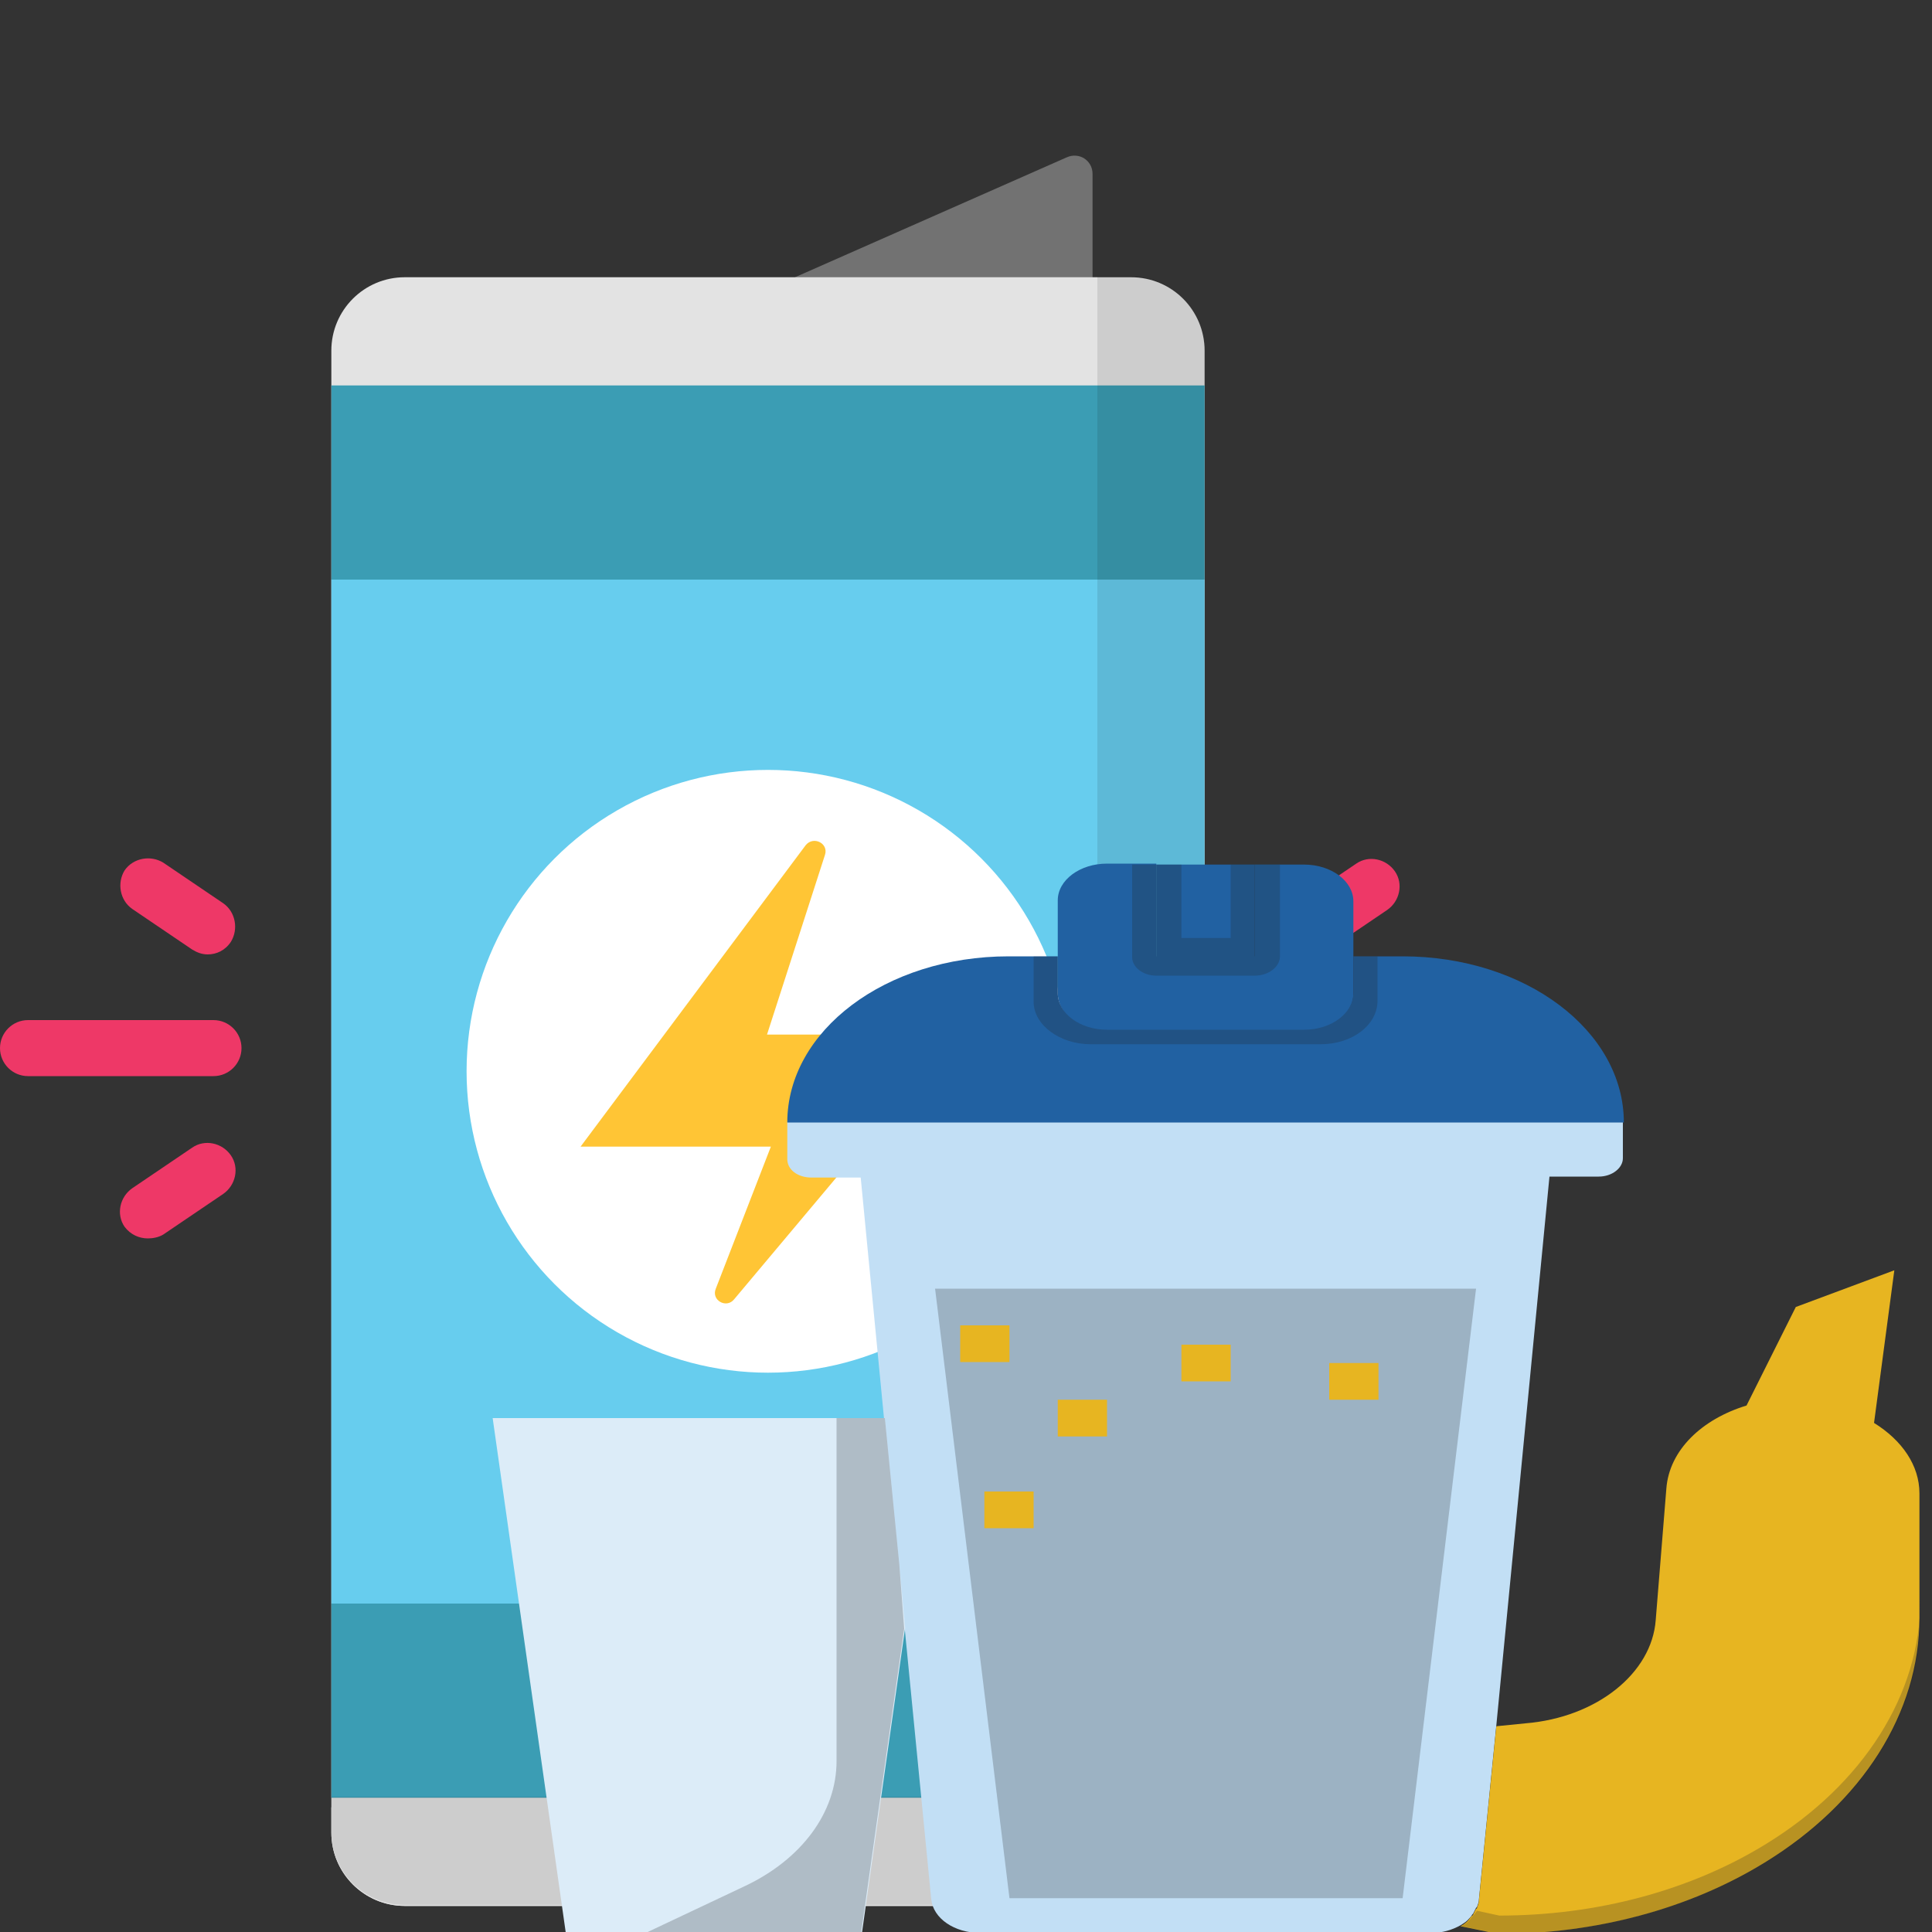 <?xml version="1.0" encoding="utf-8"?>
<!-- Generator: Adobe Illustrator 19.2.0, SVG Export Plug-In . SVG Version: 6.00 Build 0)  -->
<svg version="1.1" id="Layer_1" xmlns="http://www.w3.org/2000/svg" xmlns:xlink="http://www.w3.org/1999/xlink" x="0px" y="0px"
	 viewBox="0 0 200 200" style="enable-background:new 0 0 200 200;" xml:space="preserve">
<rect x="0" y="0" width="200" height="200" fill="#333333" stroke="none"/>
<style type="text/css">
	.st0{fill:#727272;}
	.st1{fill:#E3E3E3;}
	.st2{fill:#67CDEE;}
	.st3{fill:#FFFFFF;}
	.st4{fill:#FFC535;}
	.st5{fill:#3B9DB4;}
	.st6{fill:#EE3867;}
	.st7{opacity:0.1;}
	.st8{fill:#010101;}
	.st9{fill:#C2DFF5;}
	.st10{fill:#2161A2;}
	.st11{fill:#E7B521;}
	.st12{fill:#DCECF8;}
	.st13{opacity:0.24;fill:#222426;enable-background:new    ;}
	.st14{opacity:0.24;}
	.st15{fill:#222426;}
</style>
<g id="Layer_35">
	<path class="st0" d="M113.1,28.7V18c0-1.4-1.4-2.3-2.7-1.7L82.3,28.7v7.7h28.5L113.1,28.7z"/>
	<path class="st1" d="M34.3,189.7V36.3c0-4.2,3.4-7.6,7.6-7.6h75.2c4.2,0,7.6,3.4,7.6,7.6v153.4c0,4.2-3.4,7.6-7.6,7.6H41.9
		C37.7,197.3,34.3,193.9,34.3,189.7z"/>
	<rect x="34.3" y="60" class="st2" width="90.4" height="106"/>
	<circle class="st3" cx="79.5" cy="110.9" r="31.2"/>
	<path class="st4" d="M99,107.1l-23,27.4c-0.8,1-2.4,0.1-1.9-1.1l5.7-14.7H60.1l23.3-31.2c0.8-1,2.4-0.2,2,1l-6,18.6H99z"/>
	<path class="st1" d="M34.3,189.7c0,4.2,3.4,7.6,7.6,7.6h75.2c4.2,0,7.6-3.4,7.6-7.6v-2.6H34.3V189.7z"/>
	<path class="st5" d="M89.4,155.6H69.7c-1.6,0-2.9-1.3-2.9-2.9s1.3-2.9,2.9-2.9h19.7c1.6,0,2.9,1.3,2.9,2.9S91,155.6,89.4,155.6z"/>
	<g>
		<path class="st6" d="M22.1,111.4H2.9c-1.6,0-2.9-1.3-2.9-2.9s1.3-2.9,2.9-2.9h19.2c1.6,0,2.9,1.3,2.9,2.9S23.7,111.4,22.1,111.4z"
			/>
		<path class="st6" d="M21.5,98.8c-0.6,0-1.1-0.2-1.6-0.5l-6.2-4.2c-1.3-0.9-1.6-2.7-0.8-4c0.9-1.3,2.7-1.6,4-0.8l6.2,4.2
			c1.3,0.9,1.6,2.7,0.8,4C23.3,98.4,22.4,98.8,21.5,98.8z"/>
		<path class="st6" d="M15.3,128.2c-0.9,0-1.8-0.4-2.4-1.2c-0.9-1.3-0.5-3.1,0.8-4l6.2-4.2c1.3-0.9,3.1-0.5,4,0.8s0.5,3.1-0.8,4
			l-6.2,4.2C16.4,128.1,15.8,128.2,15.3,128.2z"/>
		<path class="st6" d="M154.4,111.4h-19.2c-1.6,0-2.9-1.3-2.9-2.9s1.3-2.9,2.9-2.9h19.2c1.6,0,2.9,1.3,2.9,2.9
			C157.2,110.1,155.9,111.4,154.4,111.4z"/>
		<path class="st6" d="M142,128.2c-0.6,0-1.1-0.2-1.6-0.5l-6.2-4.2c-1.3-0.9-1.6-2.7-0.8-4c0.9-1.3,2.7-1.6,4-0.8l6.2,4.2
			c1.3,0.9,1.6,2.7,0.8,4C143.8,127.8,142.9,128.2,142,128.2z"/>
		<path class="st6" d="M135.8,98.8c-0.9,0-1.8-0.4-2.4-1.2c-0.9-1.3-0.5-3.1,0.8-4l6.2-4.2c1.3-0.9,3.1-0.5,4,0.8s0.5,3.1-0.8,4
			l-6.2,4.2C136.9,98.7,136.3,98.8,135.8,98.8z"/>
	</g>
	<g>
		<rect x="34.3" y="39.9" class="st5" width="90.4" height="20.1"/>
		<rect x="34.3" y="166" class="st5" width="90.4" height="20.1"/>
	</g>
	<g class="st7">
		<path class="st8" d="M124.1,33.3c-0.2-0.5-0.4-0.9-0.7-1.3c-1.4-2-3.7-3.4-6.3-3.4h-3.5v0.2v20.1v106V176v2.4
			c0,4.2-3.4,7.6-7.6,7.6H34.3v3.6c0,4.2,3.4,7.6,7.6,7.6h75.2c4.2,0,7.6-3.4,7.6-7.6V187v-21V60V39.9v-3.6
			C124.7,35.2,124.5,34.2,124.1,33.3z"/>
	</g>
</g>
<g id="Layer_37">
	<path class="st9" d="M81.5,116.2v3.8c0,1.1,1.1,1.9,2.5,1.9h5.1l2.4,24.8l1.5,15.2l3.4,34.7c0.2,2,2.4,3.5,5.1,3.5h46.6
		c1.2,0,2.2-0.3,3.1-0.8c0.3-0.2,0.5-0.3,0.7-0.5l0,0c0.2-0.2,0.4-0.4,0.5-0.6l0.1-0.1c0.1-0.2,0.2-0.4,0.3-0.6l0.1-0.1
		c0.1-0.3,0.2-0.5,0.2-0.8l1.8-18l5.5-56.8h5.1c1.4,0,2.5-0.9,2.5-1.9v-3.8H81.5V116.2z"/>
	<g>
		<path class="st10" d="M145.2,99h-5.1v3.8c0,2.1-2.3,3.8-5.1,3.8h-20.4c-2.8,0-5.1-1.7-5.1-3.8V99h-5.1c-12.7,0-22.9,7.7-22.9,17.2
			h86.6C168.1,106.7,157.9,99,145.2,99z"/>
		<rect x="119.7" y="89.5" class="st10" width="10.2" height="9.6"/>
		<path class="st10" d="M114.6,106.7H135c2.8,0,5.1-1.7,5.1-3.8V99v-5.7c0-2.1-2.3-3.8-5.1-3.8h-5.1V99h-10.2v-9.6h-5.1
			c-2.8,0-5.1,1.7-5.1,3.8V99v3.8C109.5,105,111.8,106.7,114.6,106.7z"/>
	</g>
	<path class="st11" d="M194,147.3l2.1-15.8l-10.2,3.8l-5.1,10.2c-4.6,1.4-8,4.6-8.3,8.6l-1.1,13.6c-0.4,5.5-6.1,10.1-13.5,10.7
		l-3,0.3l-1.8,18c0,0.3-0.1,0.5-0.2,0.8c0,0.1-0.1,0.1-0.1,0.1c-0.1,0.2-0.2,0.4-0.3,0.6c0,0,0,0.1-0.1,0.1
		c-0.2,0.2-0.3,0.4-0.5,0.6l0,0c-0.2,0.2-0.5,0.4-0.7,0.5l0,0l3.9,0.8c10.1,0,19.8-2.6,27.6-7.4l0,0c10.1-6.2,16-15.5,16-25.3v-12.9
		C198.7,151.7,196.9,149.1,194,147.3z"/>
	<polygon class="st12" points="93.1,162 91.6,146.8 51,146.8 58.6,200.3 89.2,200.3 93.7,168.5 	"/>
	<g>
		<path class="st13" d="M152.5,198.3c-0.2,0.2-0.3,0.4-0.5,0.6l0,0c-0.2,0.2-0.5,0.4-0.7,0.5l0,0l3.9,0.8c10.1,0,19.8-2.6,27.6-7.4
			l0,0c10.1-6.2,16-15.5,16-25.3v-1.9c0,9.8-5.9,19.1-16,25.3l0,0c-7.8,4.8-17.5,7.4-27.6,7.4l-2.3-0.5
			C152.7,198,152.7,198.1,152.5,198.3C152.6,198.3,152.5,198.3,152.5,198.3z"/>
		<path class="st13" d="M112.9,108.1h23.8c3.3,0,5.9-2,5.9-4.5v-4.5V99h-2.5v3.8c0,2.1-2.3,3.8-5.1,3.8h-20.4
			c-2.8,0-5.1-1.7-5.1-3.8V99H107v0.2v4.5C107,106.1,109.7,108.1,112.9,108.1z"/>
		<path class="st13" d="M93.1,162l-1.5-15.2h-5v35.5c0,5.3-3.6,10.2-9.6,13l-10.8,5.1h22.9l4.5-31.8L93.1,162z"/>
		<polygon class="st13" points="145.2,196.5 104.5,196.5 96.8,133.4 152.8,133.4 		"/>
	</g>
	<g class="st14">
		<path class="st15" d="M129.9,101h-10.2c-1.4,0-2.5-0.9-2.5-1.9v-9.6h5.1v7.6h5.1v-7.6h5.1V99C132.5,100.1,131.3,101,129.9,101z"/>
	</g>
	<g>
		<rect x="99.4" y="137.2" class="st11" width="5.1" height="3.8"/>
		<rect x="109.5" y="144.9" class="st11" width="5.1" height="3.8"/>
		<rect x="122.3" y="139.2" class="st11" width="5.1" height="3.8"/>
		<rect x="137.6" y="141.1" class="st11" width="5.1" height="3.8"/>
		<rect x="101.9" y="154.4" class="st11" width="5.1" height="3.8"/>
	</g>
</g>
</svg>
